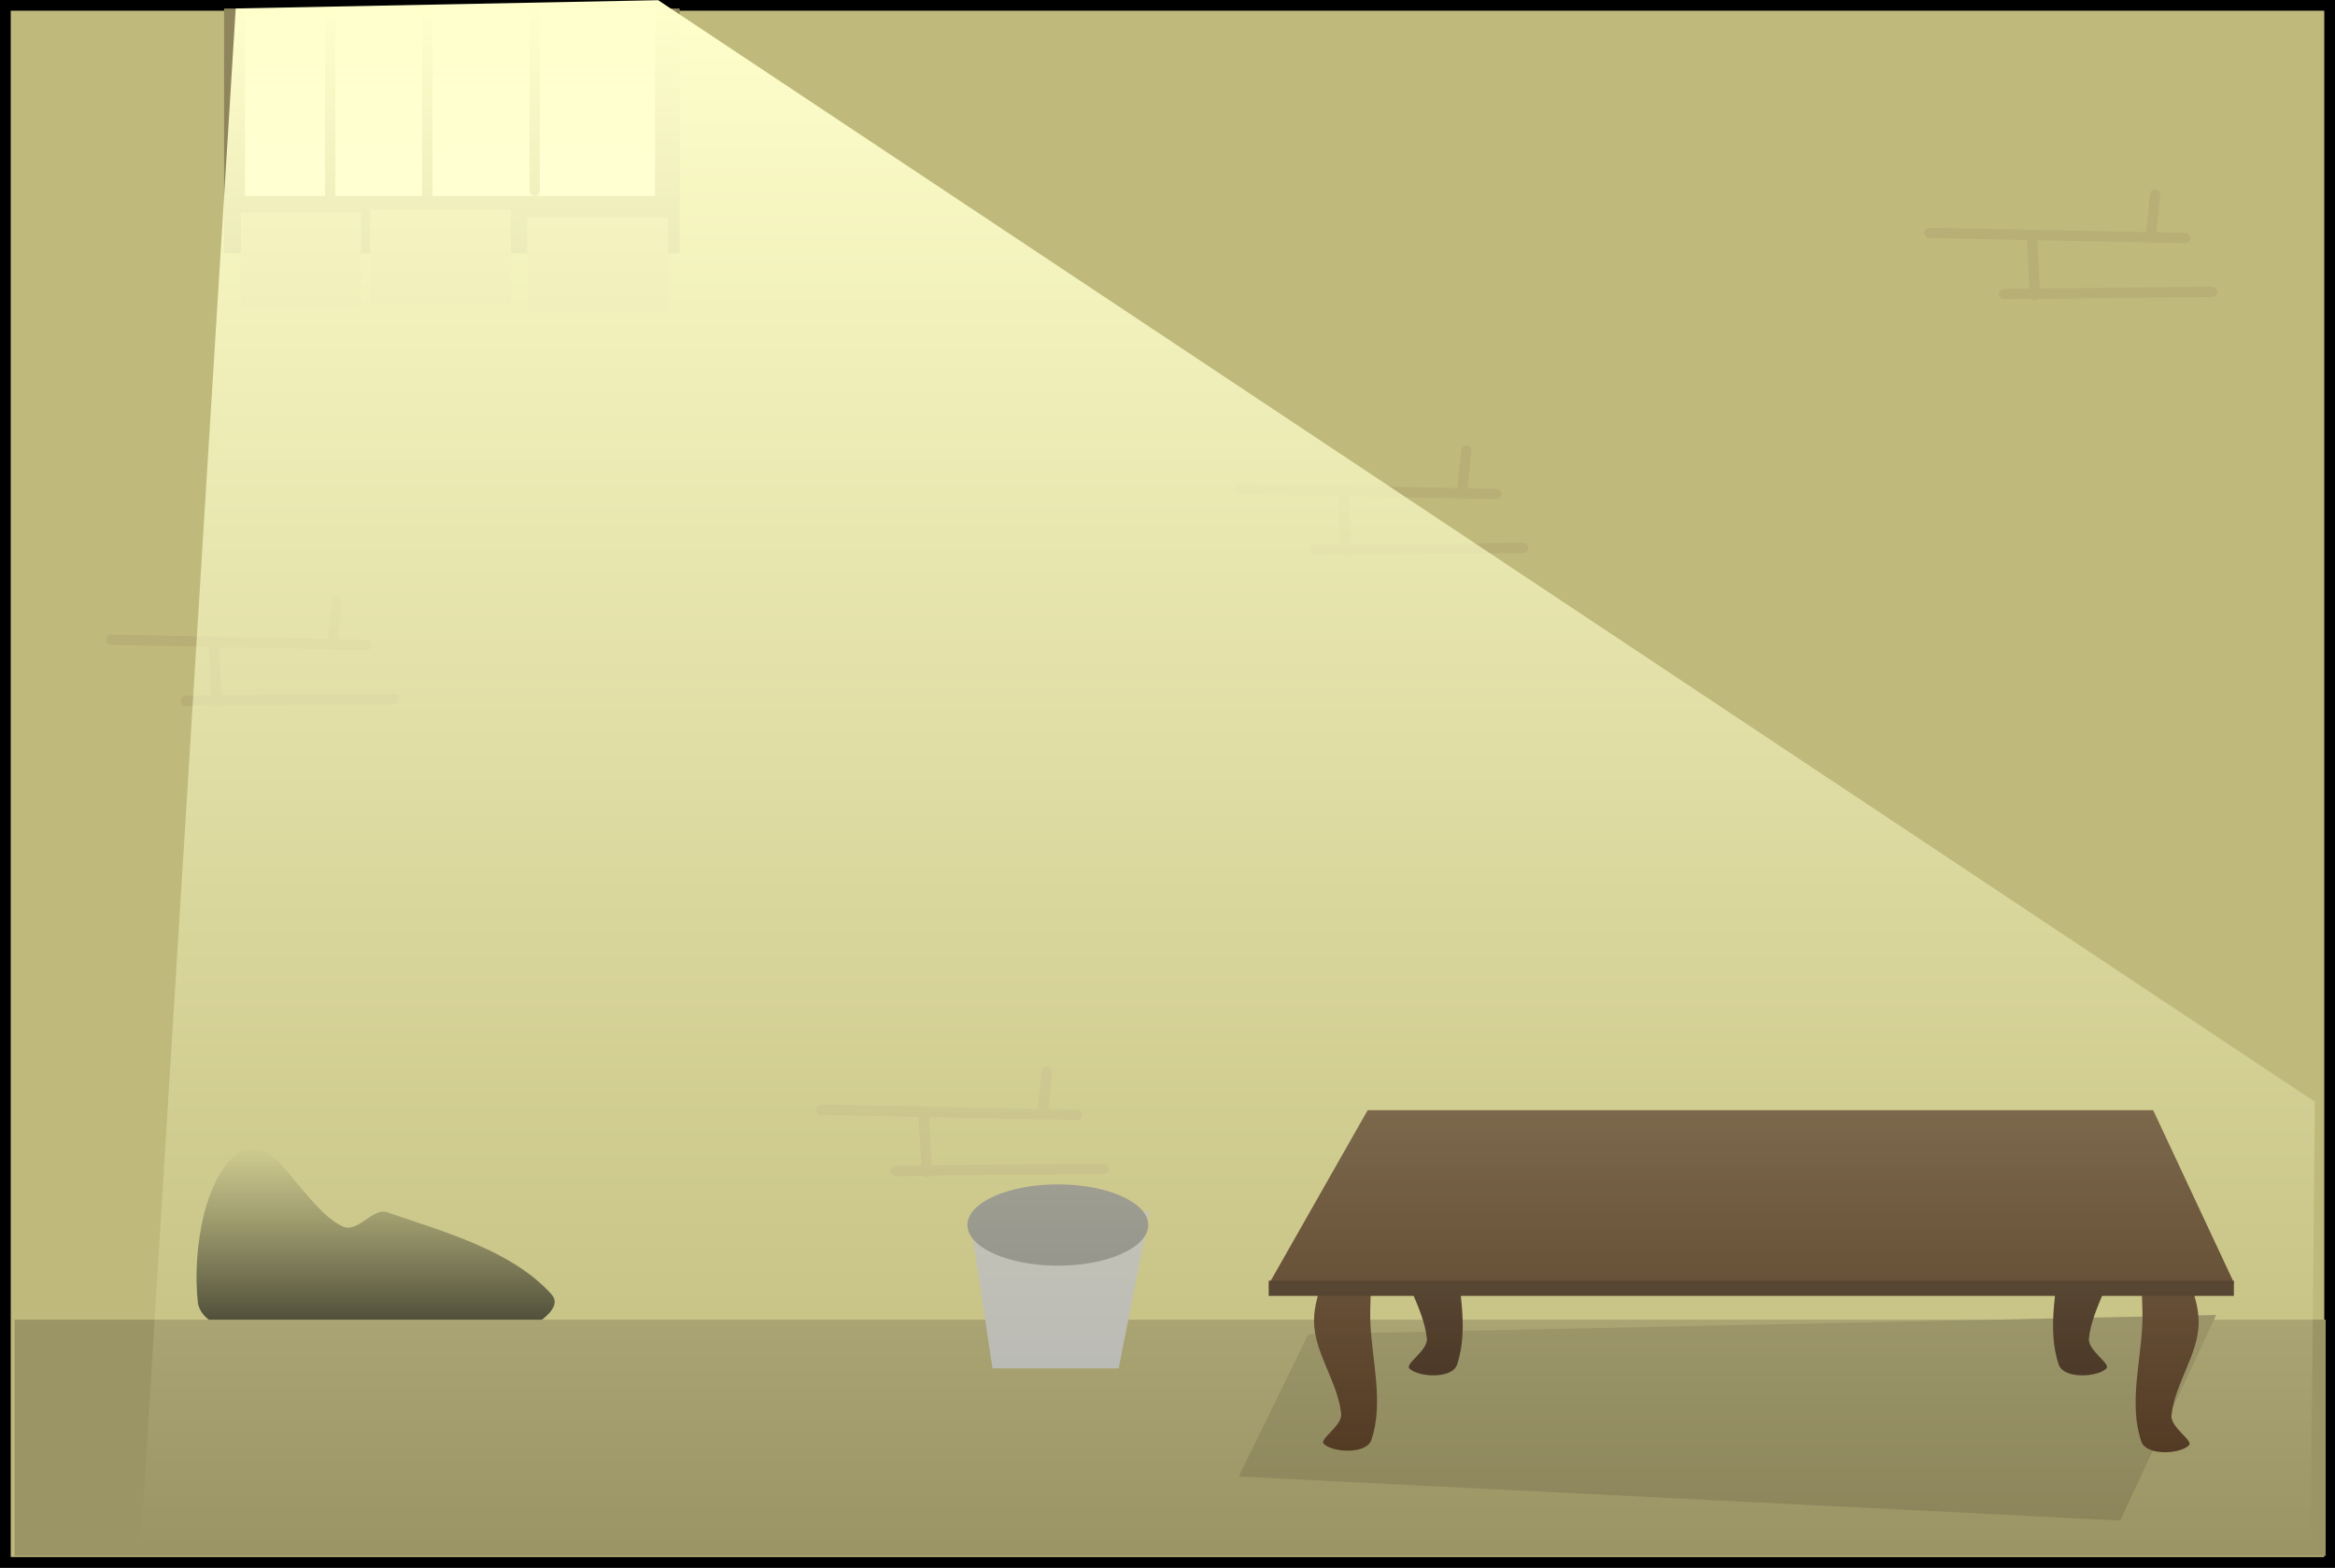 <svg version="1.1" xmlns="http://www.w3.org/2000/svg" xmlns:xlink="http://www.w3.org/1999/xlink" width="451.03" height="302.872" viewBox="0,0,451.03,302.872"><rect x="0" y="0" width="451.03" height="302.872" fill="#808080" stroke="none"/><defs><linearGradient x1="52.447" y1="250.743" x2="52.447" y2="296" gradientUnits="userSpaceOnUse" id="color-1"><stop offset="0" stop-color="#bfba7b"/><stop offset="1" stop-color="#000000"/></linearGradient><linearGradient x1="41.615" y1="29.1" x2="41.615" y2="328.3" gradientUnits="userSpaceOnUse" id="color-2"><stop offset="0" stop-color="#ffffcc"/><stop offset="1" stop-color="#ffffcc" stop-opacity="0"/></linearGradient></defs><g transform="translate(-14.485,-29.064)"><g data-paper-data="{&quot;isPaintingLayer&quot;:true}" fill-rule="nonzero" stroke-linejoin="miter" stroke-miterlimit="10" stroke-dasharray="" stroke-dashoffset="0" style="mix-blend-mode: normal"><path d="M15.521,30.1h448.958v300.8h-448.958z" fill="#bfba7b" stroke="#000000" stroke-width="2.072" stroke-linecap="butt"/><path d="M80.715,266c2.872,1.298 5.6,-3.496 8.4,-2.8c11.271,3.878 24.196,7.397 31.9,15.9c2.89,3.23 -5.185,7.167 -9.32,9.19c-6.855,3.407 -14.648,7.464 -22.58,7.71c-7.868,-0.246 -15.14,-4.888 -22.38,-7.71c-4.915,-1.914 -13.016,-2.376 -14.02,-7.49c-1.15,-10.198 1.332,-25.604 8.8,-29.6c6.009,-3.213 11.859,11.451 19.2,14.8z" fill="url(#color-1)" stroke="none" stroke-width="1" stroke-linecap="round"/><path d="M17.315,284.006h446.4v45.6h-446.4z" fill="#9b9464" stroke="none" stroke-width="0.78" stroke-linecap="butt"/><path d="M267.215,286.8l175.35,-3.7l-18.55,39.7l-170.25,-8.5z" fill="#8a8359" stroke="none" stroke-width="1" stroke-linecap="round"/><g stroke="none" stroke-width="0.735" stroke-linecap="round"><path d="M418.943,252.936c0.606,5.726 4.308,10.989 4.288,16.773c-0.025,6.16 -4.615,11.753 -5.252,17.942c-0.231,2.36 4.461,4.954 3.32,5.833c-1.762,1.663 -8.169,1.978 -9.127,-0.749c-2.488,-7.2 -0.083,-15.564 0.181,-22.867c0.215,-5.997 -1.136,-12.5 1.333,-17.898c1.09,-2.406 6.193,-1.394 8.167,-1.135c0.618,0.218 -3.07,0.599 -2.91,2.101z" fill="#352013"/><path d="M286.228,250.835c1.974,-0.259 7.077,-1.271 8.167,1.135c2.47,5.398 1.119,11.902 1.333,17.898c0.264,7.303 2.669,15.667 0.181,22.867c-0.959,2.728 -7.365,2.412 -9.127,0.749c-1.141,-0.879 3.551,-3.473 3.32,-5.833c-0.637,-6.189 -5.227,-11.782 -5.252,-17.942c-0.02,-5.784 3.683,-11.048 4.288,-16.773c0.16,-1.502 -3.528,-1.883 -2.91,-2.101z" fill="#352013"/><path d="M278.663,243.536h151.729l15.658,33.448l-186.353,-0.073z" fill="#482d19"/><path d="M434.893,267.786c0.606,5.726 4.308,10.989 4.288,16.773c-0.025,6.16 -4.615,11.753 -5.252,17.942c-0.231,2.36 4.461,4.954 3.32,5.833c-1.762,1.663 -8.169,1.978 -9.127,-0.749c-2.488,-7.2 -0.083,-15.564 0.181,-22.867c0.215,-5.997 -1.136,-12.5 1.333,-17.898c1.09,-2.406 6.193,-1.394 8.167,-1.135c0.618,0.218 -3.07,0.599 -2.91,2.101z" fill="#482d19"/><path d="M269.678,265.385c1.974,-0.259 7.077,-1.271 8.167,1.135c2.47,5.398 1.119,11.902 1.333,17.898c0.264,7.303 2.669,15.667 0.181,22.867c-0.959,2.728 -7.365,2.412 -9.127,0.749c-1.141,-0.879 3.551,-3.473 3.32,-5.833c-0.637,-6.189 -5.227,-11.782 -5.252,-17.942c-0.02,-5.784 3.683,-11.048 4.288,-16.773c0.16,-1.502 -3.528,-1.883 -2.91,-2.101z" fill="#482d19"/><path d="M259.55,276.469h186.427v2.94h-186.427z" fill="#352013"/></g><path d="M57.765,30.715h88v47.3h-88z" fill="#8f855c" stroke="none" stroke-width="0.985" stroke-linecap="butt"/><path d="M61.013,70.1h23.2v18.4h-23.2z" fill="#b8af77" stroke="none" stroke-width="0.929" stroke-linecap="butt"/><path d="M85.965,69.6h27.2v18.4h-27.2z" fill="#b8af77" stroke="none" stroke-width="1" stroke-linecap="butt"/><path d="M116.315,71.1h27.2v18.4h-27.2z" fill="#b8af77" stroke="none" stroke-width="1" stroke-linecap="butt"/><path d="M61.815,30.9h79.2v36h-79.2z" fill="#ffffff" stroke="none" stroke-width="1" stroke-linecap="butt"/><path d="M97.015,66.9v-34.4" fill="none" stroke="#8f855c" stroke-width="2" stroke-linecap="round"/><path d="M117.765,31.5v34.4" fill="none" stroke="#8f855c" stroke-width="2" stroke-linecap="round"/><path d="M78.265,66.9v-34.4" fill="none" stroke="#8f855c" stroke-width="2" stroke-linecap="round"/><g fill="none" stroke="#b8af77" stroke-width="2" stroke-linecap="round"><path d="M436.565,75.05l-49.4,-1"/><path d="M406.965,74.65l0.6,11.4"/><path d="M401.565,85.85l40.2,-0.4"/><path d="M429.965,74.65l0.8,-8"/></g><g fill="none" stroke="#b8af77" stroke-width="2" stroke-linecap="round"><path d="M254.115,123.5l49.4,1"/><path d="M273.915,124.1l0.6,11.4"/><path d="M268.515,135.3l40.2,-0.4"/><path d="M296.915,124.1l0.8,-8"/></g><g fill="none" stroke="#b8af77" stroke-width="2" stroke-linecap="round"><path d="M222.515,244.45l-49.4,-1"/><path d="M193.515,255.45l-0.6,-11.4"/><path d="M187.515,255.25l40.2,-0.4"/><path d="M216.715,236.05l-0.8,8"/></g><g fill="none" stroke="#b8af77" stroke-width="2" stroke-linecap="round"><path d="M35.965,152.65l49.4,1"/><path d="M56.365,164.65l-0.6,-11.4"/><path d="M90.565,164.05l-40.2,0.4"/><path d="M78.765,153.25l0.8,-8"/></g><g stroke="none" stroke-width="0.677"><path d="M201.863,264.701l34.692,-1.557l-5.991,30.258h-24.369z" fill="#b2b2b2" stroke-linecap="round"/><path d="M218.82,257.864c4.818,0 9.184,0.88 12.346,2.301c3.161,1.421 5.118,3.385 5.118,5.551c0,2.166 -1.957,4.129 -5.118,5.551c-3.162,1.422 -7.528,2.302 -12.346,2.302c-4.818,0 -9.184,-0.88 -12.346,-2.302c-3.161,-1.421 -5.118,-3.385 -5.118,-5.551c0,-2.166 1.957,-4.129 5.118,-5.551c3.162,-1.421 7.528,-2.301 12.346,-2.301z" fill="#7f7f7f" stroke-linecap="butt"/></g><path d="M60.015,30.7l81.6,-1.6l320,212.8l-0.8,84.8l-419.2,1.6z" fill="url(#color-2)" stroke="none" stroke-width="1" stroke-linecap="round"/></g></g></svg>